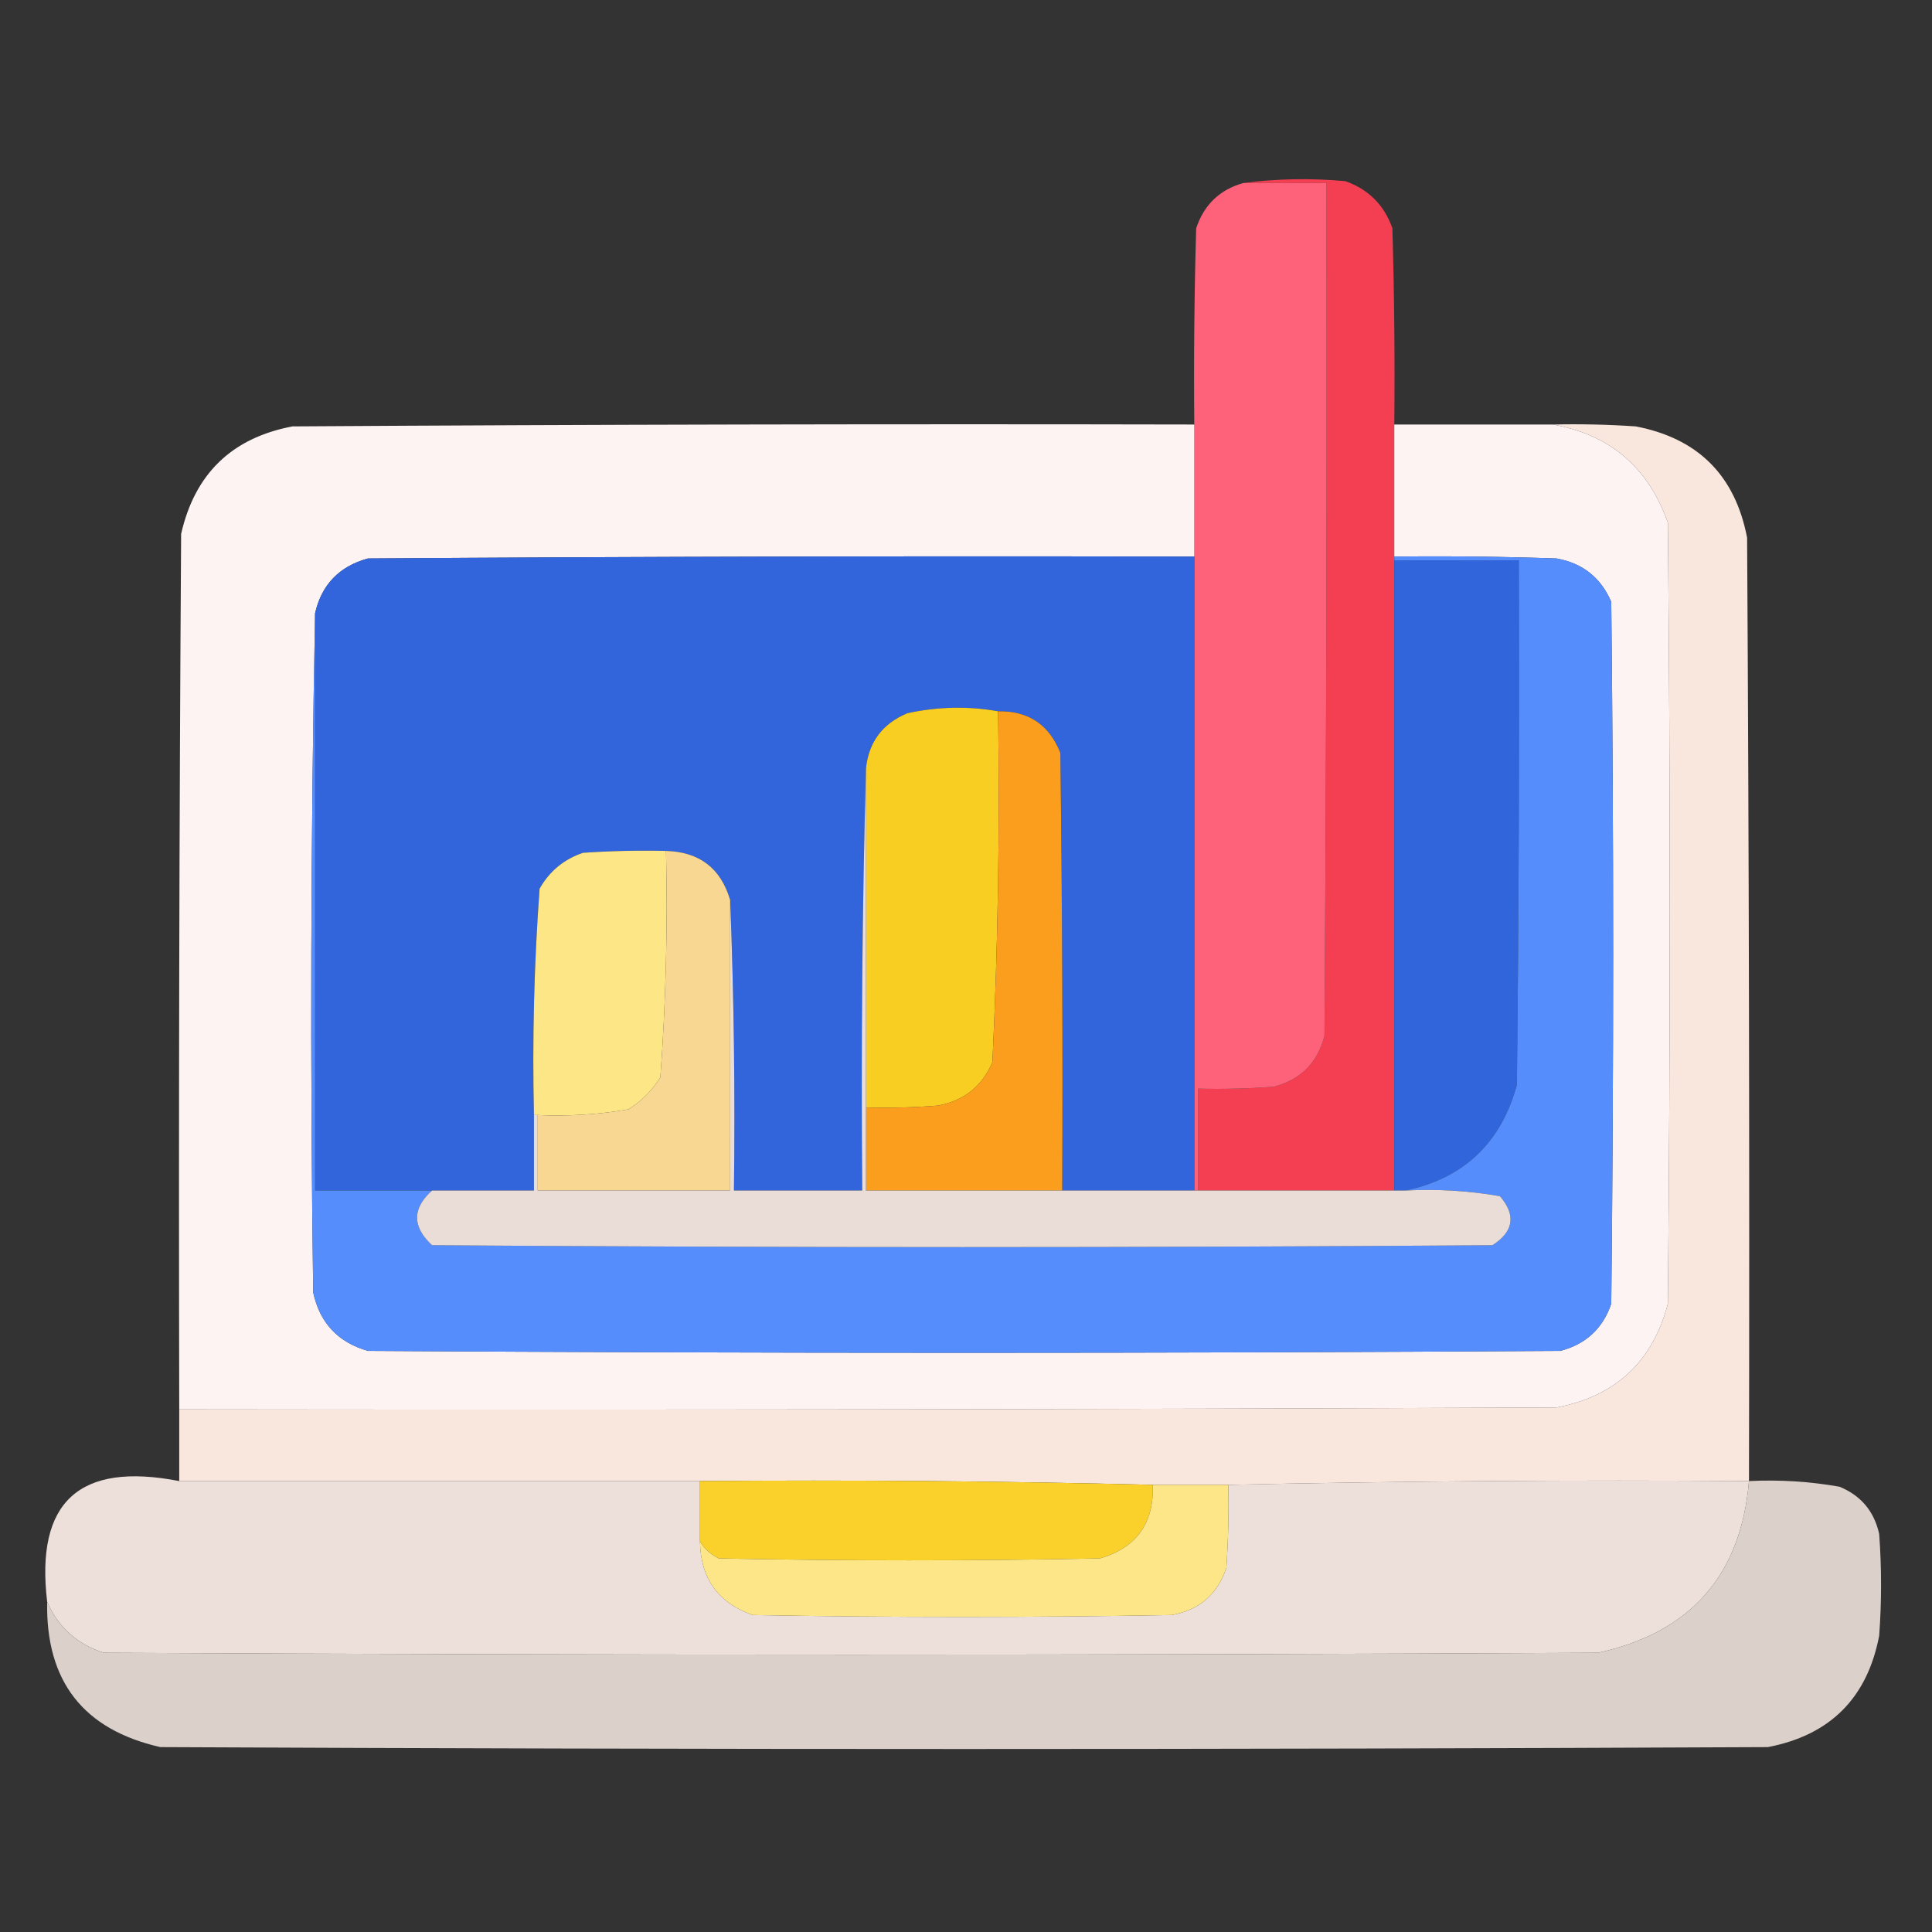 <?xml version="1.0" encoding="UTF-8"?>
<!DOCTYPE svg PUBLIC "-//W3C//DTD SVG 1.1//EN" "http://www.w3.org/Graphics/SVG/1.1/DTD/svg11.dtd">
<svg xmlns="http://www.w3.org/2000/svg" version="1.1" width="512px" height="512px" style="shape-rendering:geometricPrecision; text-rendering:geometricPrecision; image-rendering:optimizeQuality; fill-rule:evenodd; clip-rule:evenodd" xmlns:xlink="http://www.w3.org/1999/xlink">
<rect width="100%" height="100%" fill="#333333" stroke="none"/>
<g><path style="opacity:0.999" fill="#f43f53" d="M 329.5,48.5 C 338.324,47.343 347.324,47.176 356.5,48C 362.667,50.167 366.833,54.333 369,60.5C 369.5,77.83 369.667,95.163 369.5,112.5C 369.5,124.167 369.5,135.833 369.5,147.5C 369.5,147.833 369.5,148.167 369.5,148.5C 369.5,204.167 369.5,259.833 369.5,315.5C 352.167,315.5 334.833,315.5 317.5,315.5C 317.5,306.5 317.5,297.5 317.5,288.5C 324.175,288.666 330.842,288.5 337.5,288C 344.667,286.167 349.167,281.667 351,274.5C 351.5,199.167 351.667,123.834 351.5,48.5C 344.167,48.5 336.833,48.5 329.5,48.5 Z"/></g>
<g><path style="opacity:1" fill="#fe627a" d="M 329.5,48.5 C 336.833,48.5 344.167,48.5 351.5,48.5C 351.667,123.834 351.5,199.167 351,274.5C 349.167,281.667 344.667,286.167 337.5,288C 330.842,288.5 324.175,288.666 317.5,288.5C 317.5,297.5 317.5,306.5 317.5,315.5C 317.167,315.5 316.833,315.5 316.5,315.5C 316.5,259.5 316.5,203.5 316.5,147.5C 316.5,135.833 316.5,124.167 316.5,112.5C 316.333,95.163 316.5,77.83 317,60.5C 319.088,54.243 323.255,50.243 329.5,48.5 Z"/></g>
<g><path style="opacity:0.988" fill="#fbe7dd" d="M 411.5,112.5 C 418.841,112.334 426.174,112.5 433.5,113C 450,116.167 459.833,126 463,142.5C 463.5,225.833 463.667,309.166 463.5,392.5C 417.33,392.168 371.33,392.501 325.5,393.5C 318.833,393.5 312.167,393.5 305.5,393.5C 265.67,392.501 225.67,392.168 185.5,392.5C 139.5,392.5 93.5,392.5 47.5,392.5C 47.5,386.167 47.5,379.833 47.5,373.5C 169.167,373.667 290.834,373.5 412.5,373C 428.151,370.014 437.984,360.847 442,345.5C 442.667,276.5 442.667,207.5 442,138.5C 436.81,123.844 426.643,115.177 411.5,112.5 Z"/></g>
<g><path style="opacity:1" fill="#fef3f3" d="M 316.5,112.5 C 316.5,124.167 316.5,135.833 316.5,147.5C 243.499,147.333 170.499,147.5 97.5,148C 89.907,150.092 85.24,154.925 83.5,162.5C 82.335,222.332 82.168,282.332 83,342.5C 84.731,350.565 89.565,355.732 97.5,358C 202.833,358.667 308.167,358.667 413.5,358C 420.262,356.237 424.762,352.07 427,345.5C 427.667,283.5 427.667,221.5 427,159.5C 424.235,153.069 419.402,149.236 412.5,148C 398.171,147.5 383.837,147.333 369.5,147.5C 369.5,135.833 369.5,124.167 369.5,112.5C 383.5,112.5 397.5,112.5 411.5,112.5C 426.643,115.177 436.81,123.844 442,138.5C 442.667,207.5 442.667,276.5 442,345.5C 437.984,360.847 428.151,370.014 412.5,373C 290.834,373.5 169.167,373.667 47.5,373.5C 47.333,296.166 47.5,218.833 48,141.5C 51.619,125.548 61.452,116.048 77.5,113C 157.166,112.5 236.833,112.333 316.5,112.5 Z"/></g>
<g><path style="opacity:1" fill="#3265db" d="M 316.5,147.5 C 316.5,203.5 316.5,259.5 316.5,315.5C 304.833,315.5 293.167,315.5 281.5,315.5C 281.667,276.832 281.5,238.165 281,199.5C 278.025,192.022 272.525,188.356 264.5,188.5C 256.598,187.087 248.598,187.254 240.5,189C 233.947,191.711 230.28,196.545 229.5,203.5C 228.502,240.663 228.168,277.996 228.5,315.5C 217.167,315.5 205.833,315.5 194.5,315.5C 194.831,289.661 194.498,263.995 193.5,238.5C 191.01,230.081 185.344,225.748 176.5,225.5C 169.159,225.334 161.826,225.5 154.5,226C 149.475,227.689 145.641,230.856 143,235.5C 141.536,255.433 141.036,275.433 141.5,295.5C 141.5,302.167 141.5,308.833 141.5,315.5C 132.5,315.5 123.5,315.5 114.5,315.5C 104.167,315.5 93.833,315.5 83.5,315.5C 83.5,264.5 83.5,213.5 83.5,162.5C 85.24,154.925 89.907,150.092 97.5,148C 170.499,147.5 243.499,147.333 316.5,147.5 Z"/></g>
<g><path style="opacity:1" fill="#3165dc" d="M 369.5,148.5 C 380.5,148.5 391.5,148.5 402.5,148.5C 402.667,194.835 402.5,241.168 402,287.5C 397.77,302.9 387.937,312.234 372.5,315.5C 371.5,315.5 370.5,315.5 369.5,315.5C 369.5,259.833 369.5,204.167 369.5,148.5 Z"/></g>
<g><path style="opacity:1" fill="#568dfd" d="M 369.5,148.5 C 369.5,148.167 369.5,147.833 369.5,147.5C 383.837,147.333 398.171,147.5 412.5,148C 419.402,149.236 424.235,153.069 427,159.5C 427.667,221.5 427.667,283.5 427,345.5C 424.762,352.07 420.262,356.237 413.5,358C 308.167,358.667 202.833,358.667 97.5,358C 89.565,355.732 84.731,350.565 83,342.5C 82.168,282.332 82.335,222.332 83.5,162.5C 83.5,213.5 83.5,264.5 83.5,315.5C 93.833,315.5 104.167,315.5 114.5,315.5C 109.202,320.258 109.202,325.092 114.5,330C 208.167,330.667 301.833,330.667 395.5,330C 401.16,326.378 401.826,322.044 397.5,317C 389.277,315.562 380.943,315.062 372.5,315.5C 387.937,312.234 397.77,302.9 402,287.5C 402.5,241.168 402.667,194.835 402.5,148.5C 391.5,148.5 380.5,148.5 369.5,148.5 Z"/></g>
<g><path style="opacity:1" fill="#f9ce23" d="M 264.5,188.5 C 264.977,219.563 264.477,250.563 263,281.5C 260.259,287.902 255.426,291.735 248.5,293C 242.175,293.5 235.842,293.666 229.5,293.5C 229.5,263.5 229.5,233.5 229.5,203.5C 230.28,196.545 233.947,191.711 240.5,189C 248.598,187.254 256.598,187.087 264.5,188.5 Z"/></g>
<g><path style="opacity:1" fill="#fb9d1d" d="M 264.5,188.5 C 272.525,188.356 278.025,192.022 281,199.5C 281.5,238.165 281.667,276.832 281.5,315.5C 264.167,315.5 246.833,315.5 229.5,315.5C 229.5,308.167 229.5,300.833 229.5,293.5C 235.842,293.666 242.175,293.5 248.5,293C 255.426,291.735 260.259,287.902 263,281.5C 264.477,250.563 264.977,219.563 264.5,188.5 Z"/></g>
<g><path style="opacity:1" fill="#fde685" d="M 176.5,225.5 C 176.964,245.567 176.464,265.567 175,285.5C 172.833,289 170,291.833 166.5,294C 158.571,295.363 150.571,295.863 142.5,295.5C 142.167,295.5 141.833,295.5 141.5,295.5C 141.036,275.433 141.536,255.433 143,235.5C 145.641,230.856 149.475,227.689 154.5,226C 161.826,225.5 169.159,225.334 176.5,225.5 Z"/></g>
<g><path style="opacity:1" fill="#f7d792" d="M 176.5,225.5 C 185.344,225.748 191.01,230.081 193.5,238.5C 193.5,264.167 193.5,289.833 193.5,315.5C 176.5,315.5 159.5,315.5 142.5,315.5C 142.5,308.833 142.5,302.167 142.5,295.5C 150.571,295.863 158.571,295.363 166.5,294C 170,291.833 172.833,289 175,285.5C 176.464,265.567 176.964,245.567 176.5,225.5 Z"/></g>
<g><path style="opacity:1" fill="#eaddd8" d="M 229.5,203.5 C 229.5,233.5 229.5,263.5 229.5,293.5C 229.5,300.833 229.5,308.167 229.5,315.5C 246.833,315.5 264.167,315.5 281.5,315.5C 293.167,315.5 304.833,315.5 316.5,315.5C 316.833,315.5 317.167,315.5 317.5,315.5C 334.833,315.5 352.167,315.5 369.5,315.5C 370.5,315.5 371.5,315.5 372.5,315.5C 380.943,315.062 389.277,315.562 397.5,317C 401.826,322.044 401.16,326.378 395.5,330C 301.833,330.667 208.167,330.667 114.5,330C 109.202,325.092 109.202,320.258 114.5,315.5C 123.5,315.5 132.5,315.5 141.5,315.5C 141.5,308.833 141.5,302.167 141.5,295.5C 141.833,295.5 142.167,295.5 142.5,295.5C 142.5,302.167 142.5,308.833 142.5,315.5C 159.5,315.5 176.5,315.5 193.5,315.5C 193.5,289.833 193.5,264.167 193.5,238.5C 194.498,263.995 194.831,289.661 194.5,315.5C 205.833,315.5 217.167,315.5 228.5,315.5C 228.168,277.996 228.502,240.663 229.5,203.5 Z"/></g>
<g><path style="opacity:1" fill="#ede0db" d="M 47.5,392.5 C 93.5,392.5 139.5,392.5 185.5,392.5C 185.5,397.833 185.5,403.167 185.5,408.5C 185.644,418.301 190.311,424.801 199.5,428C 236.5,428.667 273.5,428.667 310.5,428C 317.798,426.703 322.631,422.536 325,415.5C 325.5,408.174 325.666,400.841 325.5,393.5C 371.33,392.501 417.33,392.168 463.5,392.5C 461.373,417.463 448.039,432.63 423.5,438C 291.5,438.667 159.5,438.667 27.5,438C 20.383,435.71 15.383,431.21 12.5,424.5C 9.343,397.998 21.01,387.331 47.5,392.5 Z"/></g>
<g><path style="opacity:1" fill="#fad02b" d="M 185.5,392.5 C 225.67,392.168 265.67,392.501 305.5,393.5C 305.846,403.654 301.179,410.154 291.5,413C 257.833,413.667 224.167,413.667 190.5,413C 188.341,411.941 186.674,410.441 185.5,408.5C 185.5,403.167 185.5,397.833 185.5,392.5 Z"/></g>
<g><path style="opacity:1" fill="#fde687" d="M 305.5,393.5 C 312.167,393.5 318.833,393.5 325.5,393.5C 325.666,400.841 325.5,408.174 325,415.5C 322.631,422.536 317.798,426.703 310.5,428C 273.5,428.667 236.5,428.667 199.5,428C 190.311,424.801 185.644,418.301 185.5,408.5C 186.674,410.441 188.341,411.941 190.5,413C 224.167,413.667 257.833,413.667 291.5,413C 301.179,410.154 305.846,403.654 305.5,393.5 Z"/></g>
<g><path style="opacity:0.982" fill="#dfd2cd" d="M 463.5,392.5 C 471.585,392.099 479.585,392.599 487.5,394C 493.164,396.332 496.664,400.499 498,406.5C 498.667,415.5 498.667,424.5 498,433.5C 494.833,450 485,459.833 468.5,463C 326.5,463.667 184.5,463.667 42.5,463C 22.089,458.368 12.089,445.534 12.5,424.5C 15.383,431.21 20.383,435.71 27.5,438C 159.5,438.667 291.5,438.667 423.5,438C 448.039,432.63 461.373,417.463 463.5,392.5 Z"/></g>
</svg>
